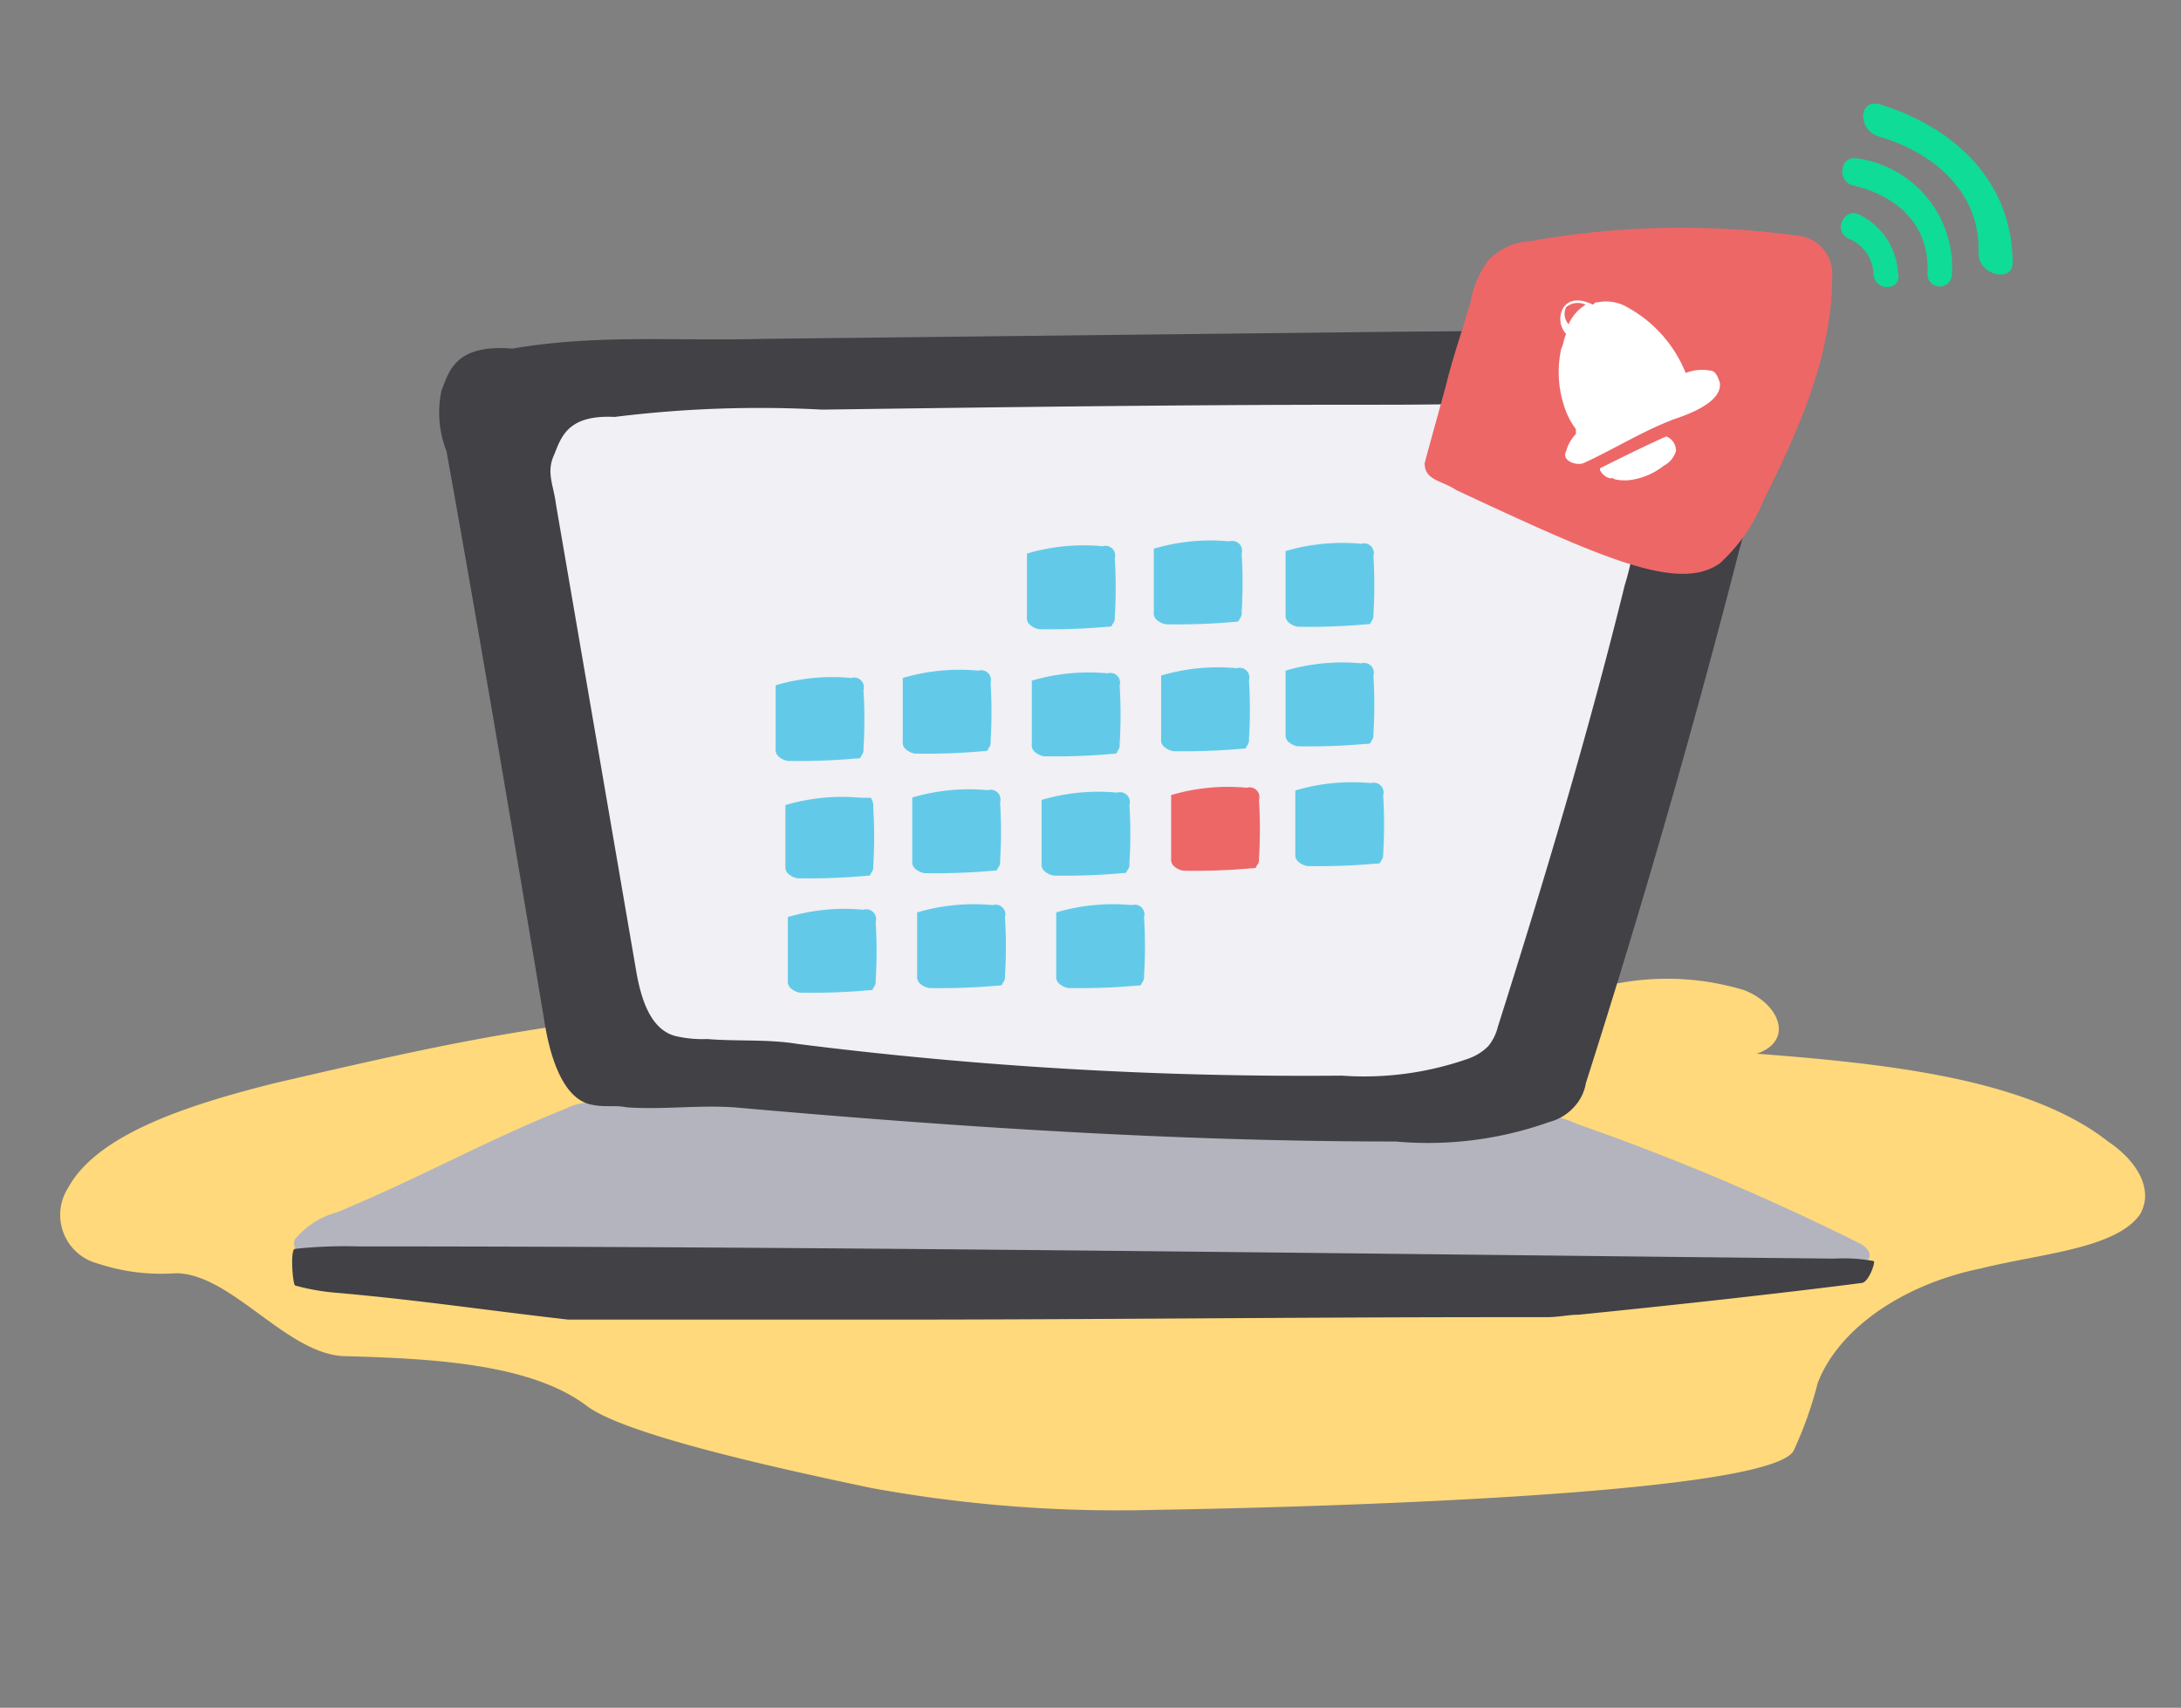 <svg id="Layer_1" data-name="Layer 1" xmlns="http://www.w3.org/2000/svg" viewBox="0 0 89.39 70"><rect x="0" y="0" width="89.39" height="70" fill="#808080" stroke="none"/><defs><style>.cls-1{fill:#ffd97b;}.cls-2{fill:#b4b4be;}.cls-3{fill:#414146;}.cls-4{fill:#f0f0f5;}.cls-5{fill:#62cae8;}.cls-6{fill:#ed6767;}.cls-7{fill:#0fdc96;}.cls-8{fill:#fff;}</style></defs><title>Artboard 1 copy 2</title><path id="Fill-1" class="cls-1" d="M24.79,42.09a8.1,8.1,0,0,0-2.2,0c-4,.6-7.4,1.4-11.3,2.3-3.6.9-7.3,2.1-8.5,4.3A2.06,2.06,0,0,0,4,51.79a8.29,8.29,0,0,0,3.2.4c2.3,0,4.6,3.4,7,3.4,3.5.1,7.5.3,9.8,2,1.5,1.2,7.9,2.6,11.7,3.4a56.18,56.18,0,0,0,11.6.9c6.2-.1,25-.6,26.2-2.4a15.68,15.68,0,0,0,1-2.8c.8-2.1,3.3-4,6.7-4.7,2.4-.6,5.5-.8,6.5-2.2.6-1-.1-2.2-1.3-3-3.3-2.6-9.2-3.2-14.4-3.6,1.5-.5,1-2-.5-2.6a10.88,10.88,0,0,0-5.1-.3c-13.9,1.3-27.8,3.9-41.6,1.8"/><path id="Fill-4" class="cls-2" d="M23.29,45.39a2.39,2.39,0,0,1,.9-.2q6.15-.15,12.3,0c8.4.1,16.8.3,25.2.4a9.15,9.15,0,0,1,1.7.1,5,5,0,0,1,1.3.4A98.8,98.8,0,0,1,76.29,51q.45.3.3.6c-.2.3-1,.4-1.6.4-19.8.6-40.3,0-60.1-.2a5.1,5.1,0,0,1-2.6-.4c-.2-.2-.3-.4-.2-.6a3.32,3.32,0,0,1,1.7-1.1c3.4-1.4,6-2.9,9.5-4.3"/><path id="Fill-6" class="cls-3" d="M23.29,54.09h13.2c8.4,0,16.8-.1,25.2-.1h1.7c.5,0,.9-.1,1.3-.1,4-.4,8.5-.9,11.6-1.3.3,0,.6-.9.5-.9a6.66,6.66,0,0,0-1.6-.1c-19.8-.2-40.6-.5-60.5-.5a19.34,19.34,0,0,0-2.6.1c-.2,0-.1,1.4,0,1.5a8.92,8.92,0,0,0,1.7.3c3.4.3,6,.7,9.5,1.1"/><path id="Fill-8" class="cls-3" d="M21,14.29c3.5-.6,6.7-.3,10.3-.4l26.7-.3c2.5,0,5-.1,7.5-.1,1.6,0,3.3,0,4.5.9a5.21,5.21,0,0,1,1.9,3.8,15.4,15.4,0,0,1-.6,4.3q-2.85,11.1-6.3,21.9a1.91,1.91,0,0,1-.5,1,2.07,2.07,0,0,1-1,.6,14.81,14.81,0,0,1-6.3.8c-9,0-18.1-.6-27.1-1.4-1.5-.1-2.9.1-4.4,0-.5-.1-.9,0-1.4-.1-1.3-.2-1.8-2.2-2-3.5-1.3-7.8-2.6-15.5-4-23.3a4.3,4.3,0,0,1-.2-2.5c.3-.7.5-1.9,2.9-1.7"/><path id="Fill-10" class="cls-4" d="M25.19,17.09a48,48,0,0,1,8.5-.3c7.3-.1,14.7-.2,22-.2,2.1,0,4.1,0,6.2-.1a5.81,5.81,0,0,1,3.7.8,3.75,3.75,0,0,1,1.5,3.1,11.19,11.19,0,0,1-.5,3.6c-1.5,6.1-3.3,12.1-5.2,18.1a2,2,0,0,1-.4.8,2.18,2.18,0,0,1-.8.5,12.87,12.87,0,0,1-5.2.7,165.83,165.83,0,0,1-22.3-1.3c-1.2-.2-2.5-.1-3.7-.2a4.87,4.87,0,0,1-1.2-.1c-1.1-.2-1.5-1.5-1.7-2.6l-3.3-19.2c-.1-.8-.4-1.3-.1-2s.5-1.7,2.5-1.6"/><path class="cls-5" d="M42.09,22.79v2.5a.37.37,0,0,0,.1.3.76.76,0,0,0,.4.2,26.2,26.2,0,0,0,2.8-.1c.1,0,.2,0,.2-.1a.37.37,0,0,0,.1-.3,19.22,19.22,0,0,0,0-2.4.4.4,0,0,0-.5-.5,8.2,8.2,0,0,0-3.1.3"/><path class="cls-5" d="M47.29,22.59v2.5a.37.37,0,0,0,.1.3.76.76,0,0,0,.4.2,26.2,26.2,0,0,0,2.8-.1c.1,0,.2,0,.2-.1a.37.37,0,0,0,.1-.3,19.22,19.22,0,0,0,0-2.4.4.4,0,0,0-.5-.5,8.2,8.2,0,0,0-3.1.3"/><path class="cls-5" d="M32.29,37.69v2.5a.37.37,0,0,0,.1.3.76.76,0,0,0,.4.2,26.2,26.2,0,0,0,2.8-.1c.1,0,.2,0,.2-.1a.37.37,0,0,0,.1-.3,19.22,19.22,0,0,0,0-2.4.4.4,0,0,0-.5-.5,8.2,8.2,0,0,0-3.1.3"/><path class="cls-5" d="M37.59,37.49V40a.37.37,0,0,0,.1.3.76.76,0,0,0,.4.2,26.2,26.2,0,0,0,2.8-.1c.1,0,.2,0,.2-.1a.37.37,0,0,0,.1-.3,19.22,19.22,0,0,0,0-2.4.4.4,0,0,0-.5-.5,8.2,8.2,0,0,0-3.1.3"/><path class="cls-5" d="M43.29,37.49V40a.37.37,0,0,0,.1.3.76.76,0,0,0,.4.2,26.2,26.2,0,0,0,2.8-.1c.1,0,.2,0,.2-.1a.37.37,0,0,0,.1-.3,19.22,19.22,0,0,0,0-2.4.4.4,0,0,0-.5-.5,8.2,8.2,0,0,0-3.1.3"/><path class="cls-5" d="M52.69,22.69v2.5a.37.37,0,0,0,.1.3.76.76,0,0,0,.4.2,26.2,26.2,0,0,0,2.8-.1c.1,0,.2,0,.2-.1a.37.37,0,0,0,.1-.3,19.22,19.22,0,0,0,0-2.4.4.4,0,0,0-.5-.5,8.2,8.2,0,0,0-3.1.3"/><path class="cls-5" d="M31.79,28.19v2.5a.37.37,0,0,0,.1.3.76.76,0,0,0,.4.2,26.2,26.2,0,0,0,2.8-.1c.1,0,.2,0,.2-.1a.37.37,0,0,0,.1-.3,19.22,19.22,0,0,0,0-2.4.4.4,0,0,0-.5-.5,8.2,8.2,0,0,0-3.1.3"/><path class="cls-5" d="M37,27.89v2.5a.37.37,0,0,0,.1.3.76.76,0,0,0,.4.2,26.2,26.2,0,0,0,2.8-.1c.1,0,.2,0,.2-.1a.37.37,0,0,0,.1-.3,19.22,19.22,0,0,0,0-2.4.4.4,0,0,0-.5-.5,8.2,8.2,0,0,0-3.1.3"/><path class="cls-5" d="M42.29,28v2.5a.37.37,0,0,0,.1.3.76.76,0,0,0,.4.2,26.2,26.2,0,0,0,2.8-.1c.1,0,.2,0,.2-.1a.37.37,0,0,0,.1-.3,19.22,19.22,0,0,0,0-2.4.4.4,0,0,0-.5-.5,8.2,8.2,0,0,0-3.1.3"/><path class="cls-5" d="M47.59,27.79v2.5a.37.37,0,0,0,.1.3.76.76,0,0,0,.4.2,26.2,26.2,0,0,0,2.8-.1c.1,0,.2,0,.2-.1a.37.37,0,0,0,.1-.3,19.22,19.22,0,0,0,0-2.4.4.4,0,0,0-.5-.5,8.2,8.2,0,0,0-3.1.3"/><path class="cls-5" d="M52.69,27.59v2.5a.37.37,0,0,0,.1.3.76.76,0,0,0,.4.2,26.2,26.2,0,0,0,2.8-.1c.1,0,.2,0,.2-.1a.37.37,0,0,0,.1-.3,19.22,19.22,0,0,0,0-2.4.4.4,0,0,0-.5-.5,8.2,8.2,0,0,0-3.1.3"/><path class="cls-5" d="M32.19,33v2.5a.37.37,0,0,0,.1.3.76.76,0,0,0,.4.2,26.2,26.2,0,0,0,2.8-.1c.1,0,.2,0,.2-.1a.37.37,0,0,0,.1-.3,19.22,19.22,0,0,0,0-2.4.6.6,0,0,0-.1-.4h-.4a8.2,8.2,0,0,0-3.1.3"/><path class="cls-5" d="M37.39,32.79v2.5a.37.37,0,0,0,.1.3.76.76,0,0,0,.4.2,26.2,26.2,0,0,0,2.8-.1c.1,0,.2,0,.2-.1a.37.37,0,0,0,.1-.3,19.22,19.22,0,0,0,0-2.4.4.4,0,0,0-.5-.5,8.2,8.2,0,0,0-3.1.3"/><path class="cls-5" d="M42.69,32.89v2.5a.37.37,0,0,0,.1.3.76.76,0,0,0,.4.2,26.2,26.2,0,0,0,2.8-.1c.1,0,.2,0,.2-.1a.37.37,0,0,0,.1-.3,19.22,19.22,0,0,0,0-2.4.4.4,0,0,0-.5-.5,8.2,8.2,0,0,0-3.1.3"/><path class="cls-6" d="M48,32.69v2.5a.37.37,0,0,0,.1.3.76.76,0,0,0,.4.2,26.2,26.2,0,0,0,2.8-.1c.1,0,.2,0,.2-.1a.37.37,0,0,0,.1-.3,19.22,19.22,0,0,0,0-2.4.4.4,0,0,0-.5-.5,8.2,8.2,0,0,0-3.1.3"/><path class="cls-5" d="M53.09,32.49V35a.37.37,0,0,0,.1.3.76.76,0,0,0,.4.2,26.2,26.2,0,0,0,2.8-.1c.1,0,.2,0,.2-.1a.37.37,0,0,0,.1-.3,19.22,19.22,0,0,0,0-2.4.4.4,0,0,0-.5-.5,8.2,8.2,0,0,0-3.1.3"/><path class="cls-7" d="M77.79,11.19a2.83,2.83,0,0,0-1.6-2.4c-.6-.3-1.1.7-.4,1a1.64,1.64,0,0,1,1,1.5c.1.7,1.2.6,1-.1Z"/><path class="cls-7" d="M80,11.29a4.52,4.52,0,0,0-3.9-4.8c-.7-.1-.8.9-.2,1.1,1.8.4,3.2,1.6,3.1,3.6a.5.5,0,0,0,1,.1Z"/><path class="cls-7" d="M82.49,10.79c0-3.2-2.2-5.5-5.4-6.5-.9-.3-1,1-.1,1.3,2.4.7,4.2,2.4,4.1,4.8,0,.9,1.4,1.2,1.4.4Z"/><path class="cls-6" d="M59.69,20.09c6,2.8,9.1,4.2,10.8,3a7.11,7.11,0,0,0,1.8-2.6c1.4-2.8,2.8-5.9,2.8-9.1a1.58,1.58,0,0,0-1.2-1.7,35.09,35.09,0,0,0-11.2.2,2.46,2.46,0,0,0-1.7.8,3.9,3.9,0,0,0-.7,1.6c-.3,1.1-.7,2.2-1,3.4-.1.4-.8,2.9-.9,3.3,0,.7.7.7,1.3,1.1"/><path class="cls-8" d="M65.59,19.19c.8-.4,1.8-.9,2.7-1.3a.62.62,0,0,1,.4.6,1,1,0,0,1-.5.6,2.81,2.81,0,0,1-1.5.6c-.2,0-.5,0-.6-.1-.2.1-.6-.3-.5-.4"/><path class="cls-8" d="M70.09,15.19a1.8,1.8,0,0,0-1,.1,5.34,5.34,0,0,0-2.4-2.7,1.72,1.72,0,0,0-1.2-.2c-.1,0-.1,0-.2.1h0c-.4-.2-.9-.3-1.2.1a.91.91,0,0,0,.1,1.1c-.1.2-.1.4-.2.6a4.45,4.45,0,0,0,.1,2.3,3.13,3.13,0,0,0,.5,1v.2a1.61,1.61,0,0,0-.4.7c-.2.4.4.6.7.5,1.3-.6,2.4-1.3,3.7-1.8.6-.2,2-.7,1.9-1.5C70.39,15.39,70.29,15.19,70.09,15.19Zm-5.9-2.6a.75.75,0,0,1,.8-.1,1.78,1.78,0,0,0-.7.8A.63.63,0,0,1,64.19,12.59Z"/></svg>